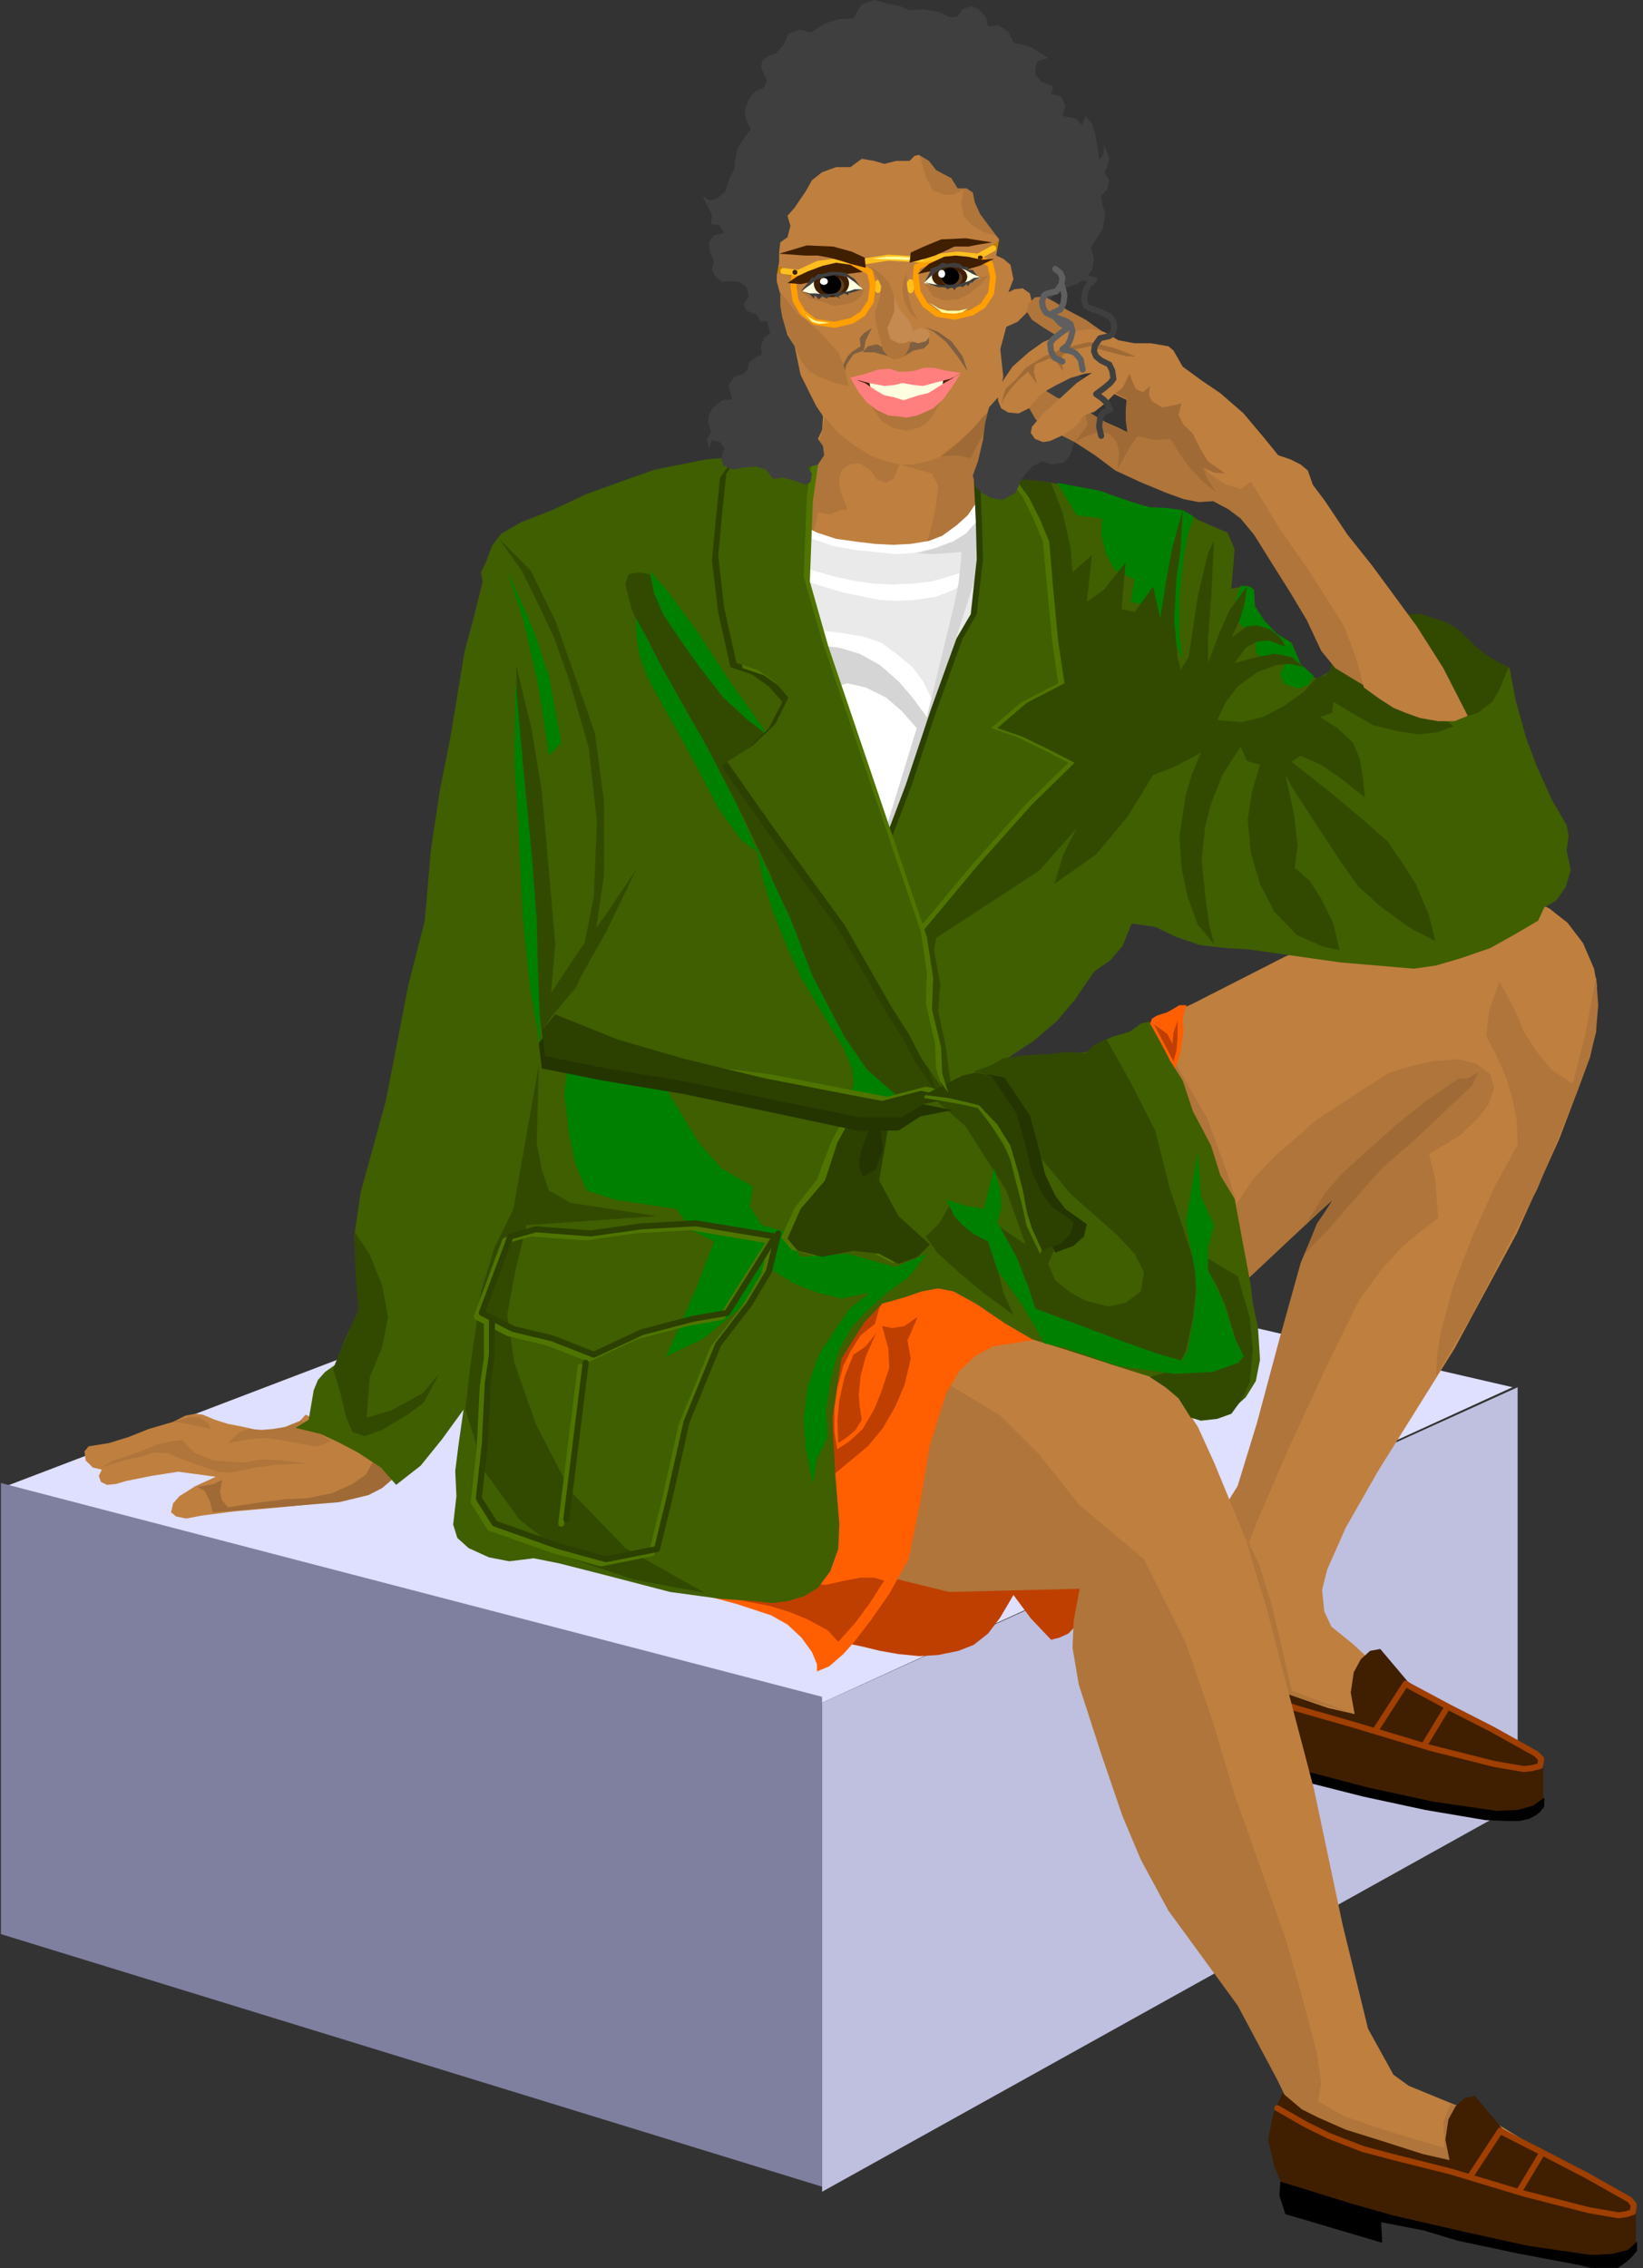 <?xml version="1.0" encoding="UTF-8" standalone="no"?>
<svg
   xmlns:ooo="http://xml.openoffice.org/svg/export"
   xmlns:dc="http://purl.org/dc/elements/1.1/"
   xmlns:cc="http://creativecommons.org/ns#"
   xmlns:rdf="http://www.w3.org/1999/02/22-rdf-syntax-ns#"
   xmlns:svg="http://www.w3.org/2000/svg"
   xmlns="http://www.w3.org/2000/svg"
   xmlns:sodipodi="http://sodipodi.sourceforge.net/DTD/sodipodi-0.dtd"
   xmlns:inkscape="http://www.inkscape.org/namespaces/inkscape"
   version="1.2"
   width="71.17mm"
   height="98.25mm"
   viewBox="0 0 7117 9825"
   preserveAspectRatio="xMidYMid"
   xml:space="preserve"
   id="svg351"
   sodipodi:docname="lady1.svg"
   style="fill-rule:evenodd;stroke-width:28.222;stroke-linejoin:round"
   inkscape:version="0.92.5 (2060ec1f9f, 2020-04-08)"><rect x="0" y="0" width="7117" height="9825" fill="#333333" stroke="none"/><sodipodi:namedview
   pagecolor="#ffffff"
   bordercolor="#666666"
   borderopacity="1"
   objecttolerance="10"
   gridtolerance="10"
   guidetolerance="10"
   inkscape:pageopacity="0"
   inkscape:pageshadow="2"
   inkscape:window-width="664"
   inkscape:window-height="487"
   id="namedview353"
   showgrid="false"
   inkscape:zoom="0.2102413"
   inkscape:cx="134.51339"
   inkscape:cy="185.65039"
   inkscape:window-x="0"
   inkscape:window-y="0"
   inkscape:window-maximized="0"
   inkscape:current-layer="svg351" />
 <defs
   class="ClipPathGroup"
   id="defs8">
  <clipPath
   id="presentation_clip_path"
   clipPathUnits="userSpaceOnUse">
   <rect
   x="0"
   y="0"
   width="21000"
   height="29700"
   id="rect2" />
  </clipPath>
  <clipPath
   id="presentation_clip_path_shrink"
   clipPathUnits="userSpaceOnUse">
   <rect
   x="21"
   y="29"
   width="20958"
   height="29641"
   id="rect5" />
  </clipPath>
 </defs>
 <defs
   class="TextShapeIndex"
   id="defs12">
  <g
   ooo:slide="id1"
   ooo:id-list="id3"
   id="g10" />
 </defs>
 <defs
   class="EmbeddedBulletChars"
   id="defs44">
  <g
   id="bullet-char-template-57356"
   transform="matrix(4.8828125e-4,0,0,-4.8828125e-4,0,0)">
   <path
   d="M 580,1141 1163,571 580,0 -4,571 Z"
   id="path14"
   inkscape:connector-curvature="0" />
  </g>
  <g
   id="bullet-char-template-57354"
   transform="matrix(4.8828125e-4,0,0,-4.8828125e-4,0,0)">
   <path
   d="M 8,1128 H 1137 V 0 H 8 Z"
   id="path17"
   inkscape:connector-curvature="0" />
  </g>
  <g
   id="bullet-char-template-10146"
   transform="matrix(4.8828125e-4,0,0,-4.8828125e-4,0,0)">
   <path
   d="M 174,0 602,739 174,1481 1456,739 Z M 1358,739 309,1346 659,739 Z"
   id="path20"
   inkscape:connector-curvature="0" />
  </g>
  <g
   id="bullet-char-template-10132"
   transform="matrix(4.8828125e-4,0,0,-4.8828125e-4,0,0)">
   <path
   d="M 2015,739 1276,0 H 717 l 543,543 H 174 v 393 h 1086 l -543,545 h 557 z"
   id="path23"
   inkscape:connector-curvature="0" />
  </g>
  <g
   id="bullet-char-template-10007"
   transform="matrix(4.8828125e-4,0,0,-4.8828125e-4,0,0)">
   <path
   d="m 0,-2 c -7,16 -16,29 -25,39 l 381,530 c -94,256 -141,385 -141,387 0,25 13,38 40,38 9,0 21,-2 34,-5 21,4 42,12 65,25 l 27,-13 111,-251 280,301 64,-25 24,25 c 21,-10 41,-24 62,-43 C 886,937 835,863 770,784 769,783 710,716 594,584 L 774,223 c 0,-27 -21,-55 -63,-84 l 16,-20 C 717,90 699,76 672,76 641,76 570,178 457,381 L 164,-76 c -22,-34 -53,-51 -92,-51 -42,0 -63,17 -64,51 -7,9 -10,24 -10,44 0,9 1,19 2,30 z"
   id="path26"
   inkscape:connector-curvature="0" />
  </g>
  <g
   id="bullet-char-template-10004"
   transform="matrix(4.8828125e-4,0,0,-4.8828125e-4,0,0)">
   <path
   d="M 285,-33 C 182,-33 111,30 74,156 52,228 41,333 41,471 c 0,78 14,145 41,201 34,71 87,106 158,106 53,0 88,-31 106,-94 l 23,-176 c 8,-64 28,-97 59,-98 l 735,706 c 11,11 33,17 66,17 42,0 63,-15 63,-46 V 965 c 0,-36 -10,-64 -30,-84 L 442,47 C 390,-6 338,-33 285,-33 Z"
   id="path29"
   inkscape:connector-curvature="0" />
  </g>
  <g
   id="bullet-char-template-9679"
   transform="matrix(4.8828125e-4,0,0,-4.8828125e-4,0,0)">
   <path
   d="M 813,0 C 632,0 489,54 383,161 276,268 223,411 223,592 c 0,181 53,324 160,431 106,107 249,161 430,161 179,0 323,-54 432,-161 108,-107 162,-251 162,-431 0,-180 -54,-324 -162,-431 C 1136,54 992,0 813,0 Z"
   id="path32"
   inkscape:connector-curvature="0" />
  </g>
  <g
   id="bullet-char-template-8226"
   transform="matrix(4.8828125e-4,0,0,-4.8828125e-4,0,0)">
   <path
   d="m 346,457 c -73,0 -137,26 -191,78 -54,51 -81,114 -81,188 0,73 27,136 81,188 54,52 118,78 191,78 73,0 134,-26 185,-79 51,-51 77,-114 77,-187 0,-75 -25,-137 -76,-188 -50,-52 -112,-78 -186,-78 z"
   id="path35"
   inkscape:connector-curvature="0" />
  </g>
  <g
   id="bullet-char-template-8211"
   transform="matrix(4.8828125e-4,0,0,-4.8828125e-4,0,0)">
   <path
   d="M -4,459 H 1135 V 606 H -4 Z"
   id="path38"
   inkscape:connector-curvature="0" />
  </g>
  <g
   id="bullet-char-template-61548"
   transform="matrix(4.8828125e-4,0,0,-4.8828125e-4,0,0)">
   <path
   d="m 173,740 c 0,163 58,303 173,419 116,115 255,173 419,173 163,0 302,-58 418,-173 116,-116 174,-256 174,-419 0,-163 -58,-303 -174,-418 C 1067,206 928,148 765,148 601,148 462,206 346,322 231,437 173,577 173,740 Z"
   id="path41"
   inkscape:connector-curvature="0" />
  </g>
 </defs>
 <g
   id="g49"
   transform="translate(-6941,-9937)">
  <g
   id="id2"
   class="Master_Slide">
   <g
   id="bg-id2"
   class="Background" />
   <g
   id="bo-id2"
   class="BackgroundObjects" />
  </g>
 </g>
 <g
   class="SlideGroup"
   id="g349"
   transform="translate(-6941,-9937)">
  <g
   id="g347">
   <g
   id="container-id1">
    <g
   id="id1"
   class="Slide"
   clip-path="url(#presentation_clip_path)">
     <g
   class="Page"
   id="g343">
      <g
   class="Graphic"
   id="g341">
       <g
   id="id3">
        <rect
   class="BoundingBox"
   x="6941"
   y="9937"
   width="7117"
   height="9825"
   id="rect51"
   style="fill:none;stroke:none" />
        <defs
   id="defs56">
         <clipPath
   id="clip_path_1"
   clipPathUnits="userSpaceOnUse">
          <path
   d="m 6945,9937 h 7103 v 9824 H 6945 Z"
   id="path53"
   inkscape:connector-curvature="0" />
         </clipPath>
        </defs>
        <g
   clip-path="url(#clip_path_1)"
   id="g338">
         <path
   d="m 6945,16383 3557,930 2991,-1367 -3366,-777 z"
   id="path58"
   inkscape:connector-curvature="0"
   style="fill:#dfdfff;stroke:none" />
         <path
   d="m 10502,17313 v 2118 l 3013,-1676 v -1809 z"
   id="path60"
   inkscape:connector-curvature="0"
   style="fill:#bfbfdf;stroke:none" />
         <path
   d="m 6945,16361 v 1954 l 3557,1094 v -2122 z"
   id="path62"
   inkscape:connector-curvature="0"
   style="fill:#7f7f9f;stroke:none" />
         <path
   d="m 11799,14424 304,-137 406,-207 552,-225 304,-67 168,27 119,57 79,62 67,88 48,111 13,75 -4,83 v 115 l -26,102 -53,150 -80,211 -185,411 -269,498 -331,530 -141,247 -80,181 -22,88 9,92 31,67 93,75 220,203 -84,308 -776,-181 79,-860 243,-234 207,-750 221,-719 -781,525 z"
   id="path64"
   inkscape:connector-curvature="0"
   style="fill:#bf7f3f;stroke:none" />
         <path
   d="m 12117,15240 -217,-869 h 36 l 119,212 115,198 92,252 36,119 70,-106 97,-102 181,-158 150,-98 163,-105 106,-31 80,-18 114,-9 80,22 57,44 18,58 -27,75 -44,57 -79,75 -133,80 27,110 13,167 -88,67 -80,70 -79,88 -97,133 -124,251 -180,389 -137,317 -146,375 -26,-388 88,-141 84,-274 97,-362 92,-330 71,-168 71,-110 -194,181 -234,220 z"
   id="path66"
   inkscape:connector-curvature="0"
   style="fill:#af753a;stroke:none" />
         <path
   d="m 13436,14190 40,71 39,79 27,66 53,84 70,84 89,57 53,-207 48,-256 9,123 -9,106 -26,119 -53,142 -177,432 -282,543 -155,264 5,-97 17,-101 49,-181 88,-230 97,-216 97,-176 -4,-110 -18,-89 -26,-88 -44,-101 -44,-84 13,-111 z"
   id="path68"
   inkscape:connector-curvature="0"
   style="fill:#af753a;stroke:none" />
         <path
   d="m 12523,17278 -89,-353 -106,-348 67,136 57,186 48,203 36,159 273,101 z"
   id="path70"
   inkscape:connector-curvature="0"
   style="fill:#af753a;stroke:none" />
         <path
   d="m 12721,15130 -119,101 84,-132 70,-80 97,-88 133,-119 132,-106 141,-97 h 40 l 44,-26 -26,57 -66,62 -168,159 -155,136 -114,128 -119,137 -102,106 53,-132 z"
   id="path72"
   inkscape:connector-curvature="0"
   style="fill:#9f6a35;stroke:none" />
         <path
   d="m 11931,16969 194,142 80,48 101,49 194,61 195,67 114,26 -17,-93 13,-88 31,-57 40,-36 44,-8 119,141 132,88 159,79 128,71 150,84 13,22 5,35 v 150 l -22,22 -23,18 -48,22 -79,4 -349,-48 -238,-57 -327,-80 -344,-106 -349,-97 -17,-75 9,-128 39,-128 z"
   id="path74"
   inkscape:connector-curvature="0"
   style="fill:#3f1f00;stroke:none" />
         <path
   d="m 12231,17499 -397,-133 9,58 40,114 313,106 22,-97 331,97 296,75 269,58 260,44 88,4 h 62 l 40,-9 26,-13 22,-17 18,-23 v -39 l -49,35 -66,18 -92,4 -274,-40 -282,-61 -305,-80 z"
   id="path76"
   inkscape:connector-curvature="0"
   style="fill:#000000;stroke:none" />
         <path
   d="m 11927,17022 168,119 185,97 273,98 261,75 322,97 278,70 128,22 35,-4 35,-9 5,-31 -22,-22 -190,-106 -190,-97 -181,-97"
   id="path78"
   inkscape:connector-curvature="0"
   style="fill:none;stroke:#9f3f00;stroke-width:26;stroke-linecap:round;stroke-linejoin:round" />
         <path
   d="m 13030,17230 -128,198"
   id="path80"
   inkscape:connector-curvature="0"
   style="fill:none;stroke:#9f3f00;stroke-width:26;stroke-linecap:round;stroke-linejoin:round" />
         <path
   d="m 13211,17331 -102,168"
   id="path82"
   inkscape:connector-curvature="0"
   style="fill:none;stroke:#9f3f00;stroke-width:26;stroke-linecap:round;stroke-linejoin:round" />
         <path
   d="m 11918,14384 13,-35 22,-13 44,-14 23,-13 30,-18 h 31 l -9,27 -8,40 4,44 -13,92 -27,84 z"
   id="path84"
   inkscape:connector-curvature="0"
   style="fill:#ff5f00;stroke:none" />
         <path
   d="m 11940,14375 35,66 49,93 13,-44 5,-62 v -70 l -18,53 -4,48 -23,-44 z"
   id="path86"
   inkscape:connector-curvature="0"
   style="fill:#bf3f00;stroke:none" />
         <path
   d="m 10308,11221 -5,-141 13,-75 36,-159 88,-137 115,-106 97,-40 137,-22 145,22 115,67 132,106 111,180 57,124 40,-13 35,13 26,40 14,83 -18,84 -35,58 -31,26 -36,22 h -26 l -9,88 -13,93 -13,97 -22,49 -31,31 -36,180 -13,111 35,172 -13,172 -278,35 -538,-97 84,-397 31,-154 -36,-45 -53,-114 -48,-133 -44,-128 z"
   id="path88"
   inkscape:connector-curvature="0"
   style="fill:#bf7f3f;stroke:none" />
         <path
   d="m 11194,11746 -39,48 -53,49 -44,35 -49,40 -53,18 -57,13 h -58 l 75,22 62,17 27,53 -9,84 -18,88 -35,115 212,-159 17,-119 22,-167 27,-159 z"
   id="path90"
   inkscape:connector-curvature="0"
   style="fill:#af753a;stroke:none" />
         <path
   d="m 10837,11949 -71,-18 -57,-22 -75,-48 -66,-53 -53,-62 -49,203 -44,128 14,159 30,8 18,-88 53,9 44,-18 31,-4 -22,-57 -13,-40 v -44 l 13,-31 31,-22 44,-5 48,31 27,40 40,13 31,-17 z"
   id="path92"
   inkscape:connector-curvature="0"
   style="fill:#af753a;stroke:none" />
         <path
   d="m 11018,11913 53,-39 48,-44 49,-49 53,-62 -18,93 -31,57 -26,53 -53,-13 z"
   id="path94"
   inkscape:connector-curvature="0"
   style="fill:#9f6a35;stroke:none" />
         <path
   d="m 10947,11353 58,22 57,40 49,66 22,66 -44,-66 -49,-62 -53,-44 z"
   id="path96"
   inkscape:connector-curvature="0"
   style="fill:#7f5f3f;stroke:none" />
         <path
   d="m 10718,11358 -35,22 -18,22 4,35 -35,22 -22,22 -22,44 -4,75 22,-84 30,-44 45,-17 8,-44 z"
   id="path98"
   inkscape:connector-curvature="0"
   style="fill:#7f5f3f;stroke:none" />
         <path
   d="m 10343,11230 53,66 92,75 84,92 27,67 17,79 -57,-13 -71,-27 -44,-26 -31,-40 -35,-75 -40,-79 -22,-71 -8,-92 z"
   id="path100"
   inkscape:connector-curvature="0"
   style="fill:#af753a;stroke:none" />
         <path
   d="m 10700,11671 53,44 58,18 61,-9 53,4 53,-26 44,-40 -35,66 -35,44 -31,18 -57,13 -53,-13 -49,-27 -31,-44 z"
   id="path102"
   inkscape:connector-curvature="0"
   style="fill:#af753a;stroke:none" />
         <path
   d="m 10921,10590 115,62 97,84 106,110 53,123 -89,-26 -53,-31 -35,-40 -9,-53 9,-61 -44,22 h -40 l -48,-18 -27,-49 -17,-52 z"
   id="path104"
   inkscape:connector-curvature="0"
   style="fill:#af753a;stroke:none" />
         <path
   d="m 11331,10956 -70,44 -71,44"
   id="path106"
   inkscape:connector-curvature="0"
   style="fill:none;stroke:#bf7f00;stroke-width:26;stroke-linecap:round;stroke-linejoin:round" />
         <path
   d="m 10303,11102 88,26"
   id="path108"
   inkscape:connector-curvature="0"
   style="fill:none;stroke:#bf7f00;stroke-width:26;stroke-linecap:round;stroke-linejoin:round" />
         <path
   d="m 10902,11177 c 0,5 -1,10 -2,15 -2,4 -4,8 -6,11 -3,3 -6,4 -9,4 -3,0 -6,-1 -8,-4 -3,-3 -5,-7 -7,-11 -1,-5 -2,-10 -2,-15 0,-6 1,-11 2,-16 2,-4 4,-8 7,-11 2,-3 5,-4 8,-4 3,0 6,1 9,4 2,3 4,7 6,11 1,5 2,10 2,16 z"
   id="path110"
   inkscape:connector-curvature="0"
   style="fill:#ffbf1f;stroke:none" />
         <path
   d="m 10761,11178 c 0,5 -1,10 -2,14 -2,4 -4,8 -6,10 -3,3 -6,4 -9,4 -3,0 -6,-1 -8,-4 -3,-2 -5,-6 -7,-10 -1,-4 -2,-9 -2,-14 0,-5 1,-10 2,-14 2,-4 4,-8 7,-10 2,-3 5,-4 8,-4 3,0 6,1 9,4 2,2 4,6 6,10 1,4 2,9 2,14 z"
   id="path112"
   inkscape:connector-curvature="0"
   style="fill:#ffbf1f;stroke:none" />
         <path
   d="m 11093,11040 -71,9 -61,22 -49,22 -4,48 8,62 31,53 53,40 75,13 75,-18 49,-30 35,-53 9,-71 -13,-57 -58,-31 z"
   id="path114"
   inkscape:connector-curvature="0"
   style="fill:none;stroke:#ff9f00;stroke-width:26;stroke-linecap:round;stroke-linejoin:round" />
         <path
   d="m 10572,11075 -70,9 -71,22 -48,22 -5,49 9,61 31,53 53,40 84,13 75,-17 48,-31 35,-53 9,-71 -13,-57 -57,-31 z"
   id="path116"
   inkscape:connector-curvature="0"
   style="fill:none;stroke:#ff9f00;stroke-width:26;stroke-linecap:round;stroke-linejoin:round" />
         <path
   d="m 10334,11111 66,8 84,-39 106,-14 84,5 115,-18 154,9 66,-13 80,-9 88,9 66,-36"
   id="path118"
   inkscape:connector-curvature="0"
   style="fill:none;stroke:#ffbf1f;stroke-width:26;stroke-linecap:round;stroke-linejoin:round" />
         <path
   d="m 10409,11274 13,17 27,22 26,14 62,9 -49,4 -30,-9 z"
   id="path120"
   inkscape:connector-curvature="0"
   style="fill:#ffff9f;stroke:none" />
         <path
   d="m 10722,11058 58,-9 h 61 l 106,9 -13,8 -84,-4 z"
   id="path122"
   inkscape:connector-curvature="0"
   style="fill:#ffff9f;stroke:none" />
         <path
   d="m 10965,11247 44,27 35,9 h 49 l 40,-9 -27,17 -35,5 -49,-5 z"
   id="path124"
   inkscape:connector-curvature="0"
   style="fill:#ffff9f;stroke:none" />
         <path
   d="m 10395,11117 c 0,1 0,3 -1,5 -1,1 -3,3 -4,4 -2,1 -4,1 -5,1 -2,0 -4,0 -6,-1 -1,-1 -3,-3 -4,-4 -1,-2 -1,-4 -1,-5 0,-2 0,-4 1,-6 1,-1 3,-3 4,-4 2,-1 4,-1 6,-1 1,0 3,0 5,1 1,1 3,3 4,4 1,2 1,4 1,6 z"
   id="path126"
   inkscape:connector-curvature="0"
   style="fill:#3f1f00;stroke:none" />
         <path
   d="m 11198,11053 c 0,1 0,2 -1,4 -1,1 -3,2 -4,3 -2,1 -4,1 -5,1 -2,0 -4,0 -6,-1 -1,-1 -3,-2 -4,-3 -1,-2 -1,-3 -1,-4 0,-2 0,-3 1,-5 1,-1 3,-2 4,-3 2,-1 4,-1 6,-1 1,0 3,0 5,1 1,1 3,2 4,3 1,2 1,3 1,5 z"
   id="path128"
   inkscape:connector-curvature="0"
   style="fill:#3f1f00;stroke:none" />
         <path
   d="m 8265,16065 -49,53 -141,18 -79,-18 -67,-13 -57,-18 -53,-22 -31,-4 -44,8 -53,27 -106,31 -88,35 -84,26 -88,14 -18,22 5,39 31,31 39,9 -13,27 9,26 26,13 40,-4 44,-13 110,-22 115,-18 163,22 -88,40 -70,44 -27,31 -9,39 22,18 44,9 67,-13 141,-18 203,-18 132,-13 110,-13 115,-49 80,-30 66,-102 z"
   id="path130"
   inkscape:connector-curvature="0"
   style="fill:#bf7f3f;stroke:none" />
         <path
   d="m 7435,16263 115,-39 75,-31 62,-13 44,-5 48,53 84,35 62,5 66,4 84,-13 93,4 101,14 -123,4 -98,13 -110,22 -53,-4 -92,-31 -71,-26 -49,-22 -61,-5 -58,18 -61,13 -45,13 -70,22 z"
   id="path132"
   inkscape:connector-curvature="0"
   style="fill:#af753a;stroke:none" />
         <path
   d="m 7691,16096 66,9 97,22 -13,-27 -35,-22 -40,-4 z"
   id="path134"
   inkscape:connector-curvature="0"
   style="fill:#af753a;stroke:none" />
         <path
   d="m 8243,16091 132,89 -57,22 -67,-9 -92,-18 -71,-9 -66,5 -93,17 49,-48 44,-13 53,4 48,-4 53,-9 z"
   id="path136"
   inkscape:connector-curvature="0"
   style="fill:#af753a;stroke:none" />
         <path
   d="m 7797,16378 71,-13 35,-18 -9,53 9,36 26,30 146,-22 106,-13 93,-4 105,-22 89,-40 57,-40 40,-70 84,83 -53,45 -58,30 -57,14 -71,17 -110,9 -163,13 -274,22 -13,-48 -22,-44 z"
   id="path138"
   inkscape:connector-curvature="0"
   style="fill:#9f6a35;stroke:none" />
         <path
   d="m 10625,16722 -26,331 84,18 70,17 80,14 92,9 80,-5 88,-18 66,-26 62,-49 53,-70 57,-97 75,101 88,93 36,-9 39,-18 146,-154 -273,-388 z"
   id="path140"
   inkscape:connector-curvature="0"
   style="fill:#bf3f00;stroke:none" />
         <path
   d="m 11649,15986 66,-18 71,26 26,49 v 62 l -26,97 88,48 75,18 75,-18 62,-39 -31,88 -31,66 -57,84 79,114 44,93 84,155 -137,-102 -101,-93 -80,-110 -132,-101 -88,-80 -31,-123 9,-128 z"
   id="path142"
   inkscape:connector-curvature="0"
   style="fill:#af753a;stroke:none" />
         <path
   d="m 11367,15730 h -177 l -243,304 -70,419 -53,327 53,-36 35,-44 40,-70 35,-115 v -97 l -9,-106 18,-119 35,-119 44,-106 62,-93 57,-53 89,-31 101,-22 75,-8 z"
   id="path144"
   inkscape:connector-curvature="0"
   style="fill:#9f6a35;stroke:none" />
         <path
   d="m 11221,15677 273,79 208,57 141,45 137,70 66,62 84,128 70,154 142,344 123,433 168,639 123,583 111,454 110,199 66,48 141,58 203,83 239,146 30,296 -966,-331 -154,-150 -181,-375 -137,-208 -225,-344 -159,-309 -92,-317 -111,-287 -22,-291 58,-163 -349,31 -309,-5 -366,-141 163,-671 z"
   id="path146"
   inkscape:connector-curvature="0"
   style="fill:#bf7f3f;stroke:none" />
         <path
   d="m 10983,15893 291,176 168,168 176,221 278,233 181,362 115,335 97,323 220,622 62,216 75,282 18,132 -14,75 115,67 168,57 145,44 120,35 v -35 l -5,-75 31,-79 159,61 -13,212 v 97 l -724,-234 -123,-150 -221,-414 -300,-411 -119,-220 -80,-190 -92,-269 -97,-300 -27,-159 5,-119 26,-137 -565,14 -454,-111 z"
   id="path148"
   inkscape:connector-curvature="0"
   style="fill:#af753a;stroke:none" />
         <path
   d="m 12496,19003 84,71 70,35 120,53 141,44 194,62 115,26 -18,-88 13,-88 31,-57 40,-36 44,-9 119,142 132,83 159,80 128,70 141,84 14,22 4,36 v 141 l -22,22 -13,17 -49,27 -79,4 -349,-53 -238,-57 -326,-71 -287,-92 -168,-66 -35,-84 -27,-115 22,-110 z"
   id="path150"
   inkscape:connector-curvature="0"
   style="fill:#3f1f00;stroke:none" />
         <path
   d="m 12801,19484 -314,-97 -4,62 26,79 419,124 -4,-89 185,36 146,44 269,57 260,49 89,22 h 61 l 40,-27 22,-17 18,-18 18,-22 v -40 l -40,36 -66,17 -93,5 -274,-40 -282,-62 -304,-70 z"
   id="path152"
   inkscape:connector-curvature="0"
   style="fill:#000000;stroke:none" />
         <path
   d="m 12474,19069 124,71 97,48 150,58 132,35 247,62 322,97 278,71 128,22 35,-5 27,-9 4,-31 -17,-22 -186,-105 -189,-98 -181,-92"
   id="path154"
   inkscape:connector-curvature="0"
   style="fill:none;stroke:#9f3f00;stroke-width:26;stroke-linecap:round;stroke-linejoin:round" />
         <path
   d="m 13440,19166 -128,195"
   id="path156"
   inkscape:connector-curvature="0"
   style="fill:none;stroke:#9f3f00;stroke-width:26;stroke-linecap:round;stroke-linejoin:round" />
         <path
   d="m 13621,19263 -101,168"
   id="path158"
   inkscape:connector-curvature="0"
   style="fill:none;stroke:#9f3f00;stroke-width:26;stroke-linecap:round;stroke-linejoin:round" />
         <path
   d="m 10705,15478 123,-13 124,18 141,8 110,84 71,66 168,97 -199,31 -75,40 -71,66 -57,97 -71,225 -39,234 -53,260 -84,150 -80,115 -75,97 -44,49 -61,53 -53,22 v -31 l -22,-53 -45,-62 -61,-57 -71,-40 -146,-48 -180,-49 132,13 168,-22 185,-295 -110,-720 z"
   id="path160"
   inkscape:connector-curvature="0"
   style="fill:#ff5f00;stroke:none" />
         <path
   d="m 10736,15712 -45,101 -22,84 -8,80 4,53 9,57 -27,44 -31,27 -44,30 -4,-97 9,-88 22,-101 39,-97 53,-36 z"
   id="path162"
   inkscape:connector-curvature="0"
   style="fill:#bf3f00;stroke:none" />
         <path
   d="m 10762,15681 27,97 4,84 -35,106 -31,75 -49,84 -57,53 -53,35 -13,-75 v -97 l 13,-93 26,-97 31,-62 44,-70 62,-49 18,-66 57,-106 -185,159 -172,137 -40,273 40,168 92,97 159,-132 66,-80 53,-92 40,-93 27,-115 -14,-79 44,-102 -57,40 -53,9 z"
   id="path164"
   inkscape:connector-curvature="0"
   style="fill:#bf3f00;stroke:none" />
         <path
   d="m 10528,17000 -88,-48 -75,-31 -88,-27 -203,-39 264,-67 181,14 80,-18 70,-13 h 58 l 44,13 -62,97 -62,84 -75,84 z"
   id="path166"
   inkscape:connector-curvature="0"
   style="fill:#bf3f00;stroke:none" />
         <path
   d="m 10356,12165 62,48 62,31 83,27 93,13 75,9 80,4 75,-4 79,-13 57,-22 62,-45 49,-44 66,-97 57,375 -75,331 -401,922 -389,-1019 z"
   id="path168"
   inkscape:connector-curvature="0"
   style="fill:#ffffff;stroke:none" />
         <path
   d="m 10436,12456 88,27 75,22 84,17 70,14 75,4 71,-4 97,-14 66,-26 66,-35 80,-62 -203,622 -66,-133 -45,-61 -70,-58 -66,-48 -80,-27 -106,-17 -123,-14 z"
   id="path170"
   inkscape:connector-curvature="0"
   style="fill:#eaeaea;stroke:none" />
         <path
   d="m 10413,12249 58,26 79,27 93,17 88,9 88,9 75,-4 84,-18 84,-31 57,40 v 88 l -79,26 -66,18 -80,9 -88,4 -84,-4 -88,-13 -79,-18 -93,-26 -57,-22 z"
   id="path172"
   inkscape:connector-curvature="0"
   style="fill:#eaeaea;stroke:none" />
         <path
   d="m 10475,12730 58,119 13,66 66,-18 79,18 89,44 66,57 66,75 -150,490 35,13 406,-1270 v -186 l -35,62 -44,49 -58,35 -70,27 -84,22 62,4 75,-4 57,-5 -4,53 -9,84 -18,88 -119,490 -62,-84 -61,-71 -80,-70 -88,-49 -88,-26 z"
   id="path174"
   inkscape:connector-curvature="0"
   style="fill:#d5d5d5;stroke:none" />
         <path
   d="m 11252,12011 220,13 234,44 208,66 150,13 70,44 124,53 31,71 -14,172 71,-13 13,17 v 93 l 71,93 79,57 58,102 31,30 52,9 53,-31 9,-35 53,53 93,62 88,66 93,44 92,18 111,9 57,-23 -71,-123 159,-119 93,35 26,137 45,163 48,128 66,146 62,106 9,48 -9,62 18,84 -22,75 -40,57 -53,31 -26,57 -106,62 -102,57 -128,44 -106,31 -97,14 -317,-27 -402,-57 -93,-5 -114,-13 -102,-35 -92,-44 -102,-14 -40,98 -53,61 -70,49 -84,123 -75,89 -102,88 -114,75 194,-13 150,-14 53,-39 57,-27 75,-22 49,-35 35,-9 49,88 44,84 53,84 44,132 79,150 40,128 62,102 70,375 9,79 22,102 9,141 -18,92 -44,71 -70,62 -53,26 -115,-26 -35,-66 -124,-80 -181,-57 -203,-66 -145,-45 -119,-70 -124,-84 -97,-53 -66,-13 -71,13 -79,27 -93,26 -79,84 -97,154 -40,261 13,238 18,220 -5,106 -35,97 -53,71 -57,35 -71,22 -70,9 -80,-9 -141,-9 -221,-30 -273,-71 -208,-53 -110,-22 -106,13 -88,-17 -88,-40 -49,-44 -18,-58 14,-123 -5,-110 14,-111 22,-154 -93,128 -93,115 -106,83 -66,-75 -101,-66 -84,-44 -75,-35 -110,-27 57,-35 22,-128 18,-44 31,-35 44,-31 44,-115 66,-132 -18,-168 -9,-146 27,-185 110,-401 97,-499 71,-278 26,-304 40,-265 44,-220 62,-375 40,-150 39,-155 -4,-18 -4,-22 22,-44 26,-70 40,-53 84,-49 136,-53 150,-70 146,-53 150,-53 221,-44 163,-14 141,768 561,1355 247,-583 44,-538 150,-247 z"
   id="path176"
   inkscape:connector-curvature="0"
   style="fill:#3f5f00;stroke:none" />
         <path
   d="m 10277,13153 -278,-388 -164,-221 -79,-119 -49,-9 -44,9 -13,44 27,106 44,106 84,155 225,388 136,264 111,234 97,247 110,322 190,261 190,167 167,-83 -485,-940 z"
   id="path178"
   inkscape:connector-curvature="0"
   style="fill:#324a00;stroke:none" />
         <path
   d="m 9178,12822 v 291 l 13,345 31,458 66,490 40,-62 119,-158 119,-212 133,-274 -133,199 -106,141 -132,198 18,-211 -27,-314 -31,-348 -44,-269 z"
   id="path180"
   inkscape:connector-curvature="0"
   style="fill:#324a00;stroke:none" />
         <path
   d="m 9275,14552 -40,225 -70,397 -84,172 -57,190 -49,344 -18,163 84,269 150,207 208,164 291,97 304,57 -344,-194 -238,-247 -150,-291 -93,-265 -31,-207 36,-195 48,-194 565,-39 -375,-58 -93,-53 -31,-88 -22,-119 z"
   id="path182"
   inkscape:connector-curvature="0"
   style="fill:#324a00;stroke:none" />
         <path
   d="m 11733,14437 106,190 106,207 61,243 111,335 4,119 -13,119 -31,141 -22,40 -190,-53 -243,-88 -216,-79 -88,-256 -115,-150 181,123 -84,-234 -176,-278 -155,-136 84,-58 137,111 154,264 67,261 31,97 110,-111 -71,168 31,71 66,53 66,35 98,26 75,-17 66,-49 13,-84 -40,-79 -75,-80 -203,-180 -150,-181 -35,-124 -35,-70 -58,-84 -66,-53 -75,-18 75,-26 53,-31 93,-13 106,-5 79,-9 79,5 31,-31 z"
   id="path184"
   inkscape:connector-curvature="0"
   style="fill:#324a00;stroke:none" />
         <path
   d="m 11053,15161 49,70 53,40 70,44 36,110 26,111 44,97 -132,-97 -106,-89 -93,-84 -48,-70 57,-57 z"
   id="path186"
   inkscape:connector-curvature="0"
   style="fill:#324a00;stroke:none" />
         <path
   d="m 11922,15902 62,-18 106,-31 110,-26 115,-14 -62,-207 -39,-97 -97,-154 185,110 53,181 13,137 -13,141 -31,70 -49,67 -61,22 -71,8 -44,-13 -53,-84 -57,-48 z"
   id="path188"
   inkscape:connector-curvature="0"
   style="fill:#324a00;stroke:none" />
         <path
   d="m 9174,12888 35,389 35,361 22,283 5,212 13,353 -49,-283 -31,-309 -17,-375 -18,-269 z"
   id="path190"
   inkscape:connector-curvature="0"
   style="fill:#008000;stroke:none" />
         <path
   d="m 9138,12408 111,251 70,207 53,287 -53,58 -44,-292 -66,-291 z"
   id="path192"
   inkscape:connector-curvature="0"
   style="fill:#008000;stroke:none" />
         <path
   d="m 10056,13444 97,133 71,53 -89,-203 -132,-256 -119,-208 -88,-158 -49,-97 -53,-97 5,88 13,84 35,92 93,168 84,150 z"
   id="path194"
   inkscape:connector-curvature="0"
   style="fill:#008000;stroke:none" />
         <path
   d="m 9756,12412 66,71 71,97 66,88 79,123 80,120 79,110 71,101 -88,-66 -106,-97 -106,-137 -84,-119 -71,-106 -39,-92 z"
   id="path196"
   inkscape:connector-curvature="0"
   style="fill:#008000;stroke:none" />
         <path
   d="m 10215,13599 150,317 97,252 137,260 97,141 75,67 66,57 -62,9 -79,-9 -71,-18 13,-48 -8,-66 -31,-75 -190,-318 -62,-137 -61,-154 -40,-128 z"
   id="path198"
   inkscape:connector-curvature="0"
   style="fill:#008000;stroke:none" />
         <path
   d="m 11521,12028 57,97 27,44 110,14 -4,66 22,92 39,67 84,39 -17,97 83,18 5,53 35,44 58,27 44,110 -14,-110 v -155 l 14,-150 22,-128 26,-79 -48,-27 -62,-9 -80,-4 -79,-22 -137,-49 z"
   id="path200"
   inkscape:connector-curvature="0"
   style="fill:#008000;stroke:none" />
         <path
   d="m 12315,12474 -22,66 -4,75 39,40 71,17 -18,49 v 40 l 31,35 58,13 h 39 l -22,44 13,44 62,22 44,-13 27,-40 -58,-53 -39,-92 -66,-40 -53,-57 -40,-62 -4,-71 -18,-13 z"
   id="path202"
   inkscape:connector-curvature="0"
   style="fill:#008000;stroke:none" />
         <path
   d="m 12130,14927 13,194 57,123 -26,97 v 97 l 66,137 49,155 39,83 -22,27 -114,40 -164,8 -123,-17 -124,-18 -114,-40 -115,-39 -88,-18 -84,-168 154,58 141,53 142,53 136,48 106,31 27,-44 26,-146 13,-110 -8,-93 -40,-207 z"
   id="path204"
   inkscape:connector-curvature="0"
   style="fill:#008000;stroke:none" />
         <path
   d="m 9800,14609 168,278 97,110 137,80 -14,84 53,83 97,27 71,110 203,-13 207,57 137,-57 -79,101 -93,67 -88,79 -66,71 -58,105 -31,111 -13,79 -9,71 5,114 -44,89 -18,110 -31,-154 -9,-128 18,-142 48,-136 67,-102 66,-97 88,-70 -123,26 -106,-26 -102,-40 -92,-58 -142,168 -154,128 -163,79 128,-291 79,-207 -97,-49 -66,-92 -146,-22 -119,-18 -124,-40 -48,-114 -27,-124 -22,-181 18,-145 97,22 146,17 z"
   id="path206"
   inkscape:connector-curvature="0"
   style="fill:#008000;stroke:none" />
         <path
   d="m 11040,15134 35,71 36,39 44,36 66,35 40,123 110,155 75,128 -13,-93 -40,-123 -49,-124 -44,-79 -39,-71 17,-66 -4,-75 -27,-93 -44,177 -75,-13 z"
   id="path208"
   inkscape:connector-curvature="0"
   style="fill:#008000;stroke:none" />
         <path
   d="m 13034,12597 53,80 66,92 62,115 58,106 26,48 44,-13 62,-48 31,-53 22,-53 18,-44 -45,-22 -52,-31 -49,-40 -40,-40 -39,-35 -45,-26 -53,-18 -57,-18 z"
   id="path210"
   inkscape:connector-curvature="0"
   style="fill:#324a00;stroke:none" />
         <path
   d="m 12342,12478 -9,71 -22,75 -36,75 67,-49 44,-4 57,17 44,36 22,39 -70,-26 -53,4 -49,27 -48,66 97,-26 75,-14 75,14 53,44 -58,-14 -61,5 -84,31 -84,62 -53,70 -35,75 106,9 92,-22 93,-49 84,-61 53,-58 39,-13 22,-22 5,-31 75,49 44,35 93,70 75,49 75,26 61,18 80,5 26,22 -70,26 -80,9 -88,-13 -110,-27 -93,-53 -79,-48 -5,48 -53,18 75,48 67,62 30,71 14,79 8,88 -105,-83 -84,-58 -89,-39 -39,26 167,132 142,119 106,93 70,102 53,83 57,137 27,110 -110,-57 -128,-93 -97,-88 -75,-106 -98,-150 -101,-154 -40,-71 36,164 17,141 -13,97 66,57 53,84 49,101 26,115 -75,-17 -110,-49 -97,-101 -62,-120 -40,-136 -13,-142 18,-119 35,-119 -57,-17 -27,-62 -79,123 -49,124 -26,101 -14,142 14,150 17,127 22,89 -70,-84 -44,-119 -27,-128 -9,-137 27,-176 26,-89 40,-97 -106,58 -101,39 -111,181 -136,163 -181,128 39,-128 58,-114 101,-163 84,-120 137,-158 66,-146 97,-154 40,-265 44,-185 26,-53 -13,251 -13,172 v 106 l 48,-128 45,-101 z"
   id="path212"
   inkscape:connector-curvature="0"
   style="fill:#324a00;stroke:none" />
         <path
   d="m 11494,12028 49,128 35,150 9,110 84,-75 -22,203 75,-53 93,-119 -18,203 57,13 80,-110 31,137 26,-168 27,-141 44,-159 -9,172 -18,124 -9,181 14,163 22,79 -181,345 -441,498 -446,291 -9,53 27,146 -9,119 31,141 22,163 -67,36 -88,-587 v -459 l 358,-913 44,-684 h 92 z"
   id="path214"
   inkscape:connector-curvature="0"
   style="fill:#324a00;stroke:none" />
         <path
   d="m 9103,12271 97,137 53,105 88,186 66,185 84,291 36,322 -14,327 -53,264 -88,186 -57,84 123,-146 75,-185 44,-296 v -326 l -39,-292 -80,-229 -92,-260 -106,-216 z"
   id="path216"
   inkscape:connector-curvature="0"
   style="fill:#324a00;stroke:none" />
         <path
   d="m 8476,15271 67,101 53,133 26,136 -26,133 -53,128 -14,176 106,-31 137,-75 71,-84 -66,124 -71,53 -110,66 -75,27 -53,-18 -27,-62 -26,-110 -31,-102 40,-97 39,-88 31,-70 -13,-155 z"
   id="path218"
   inkscape:connector-curvature="0"
   style="fill:#324a00;stroke:none" />
         <path
   d="m 9006,15641 137,71 167,40 181,70 208,-97 220,-57 150,-27 208,-330 -344,-58 -234,13 -221,31 -238,-17 -111,31 z"
   id="path220"
   inkscape:connector-curvature="0"
   style="fill:none;stroke:#4f7500;stroke-width:26;stroke-linecap:round;stroke-linejoin:round" />
         <path
   d="m 10290,15297 -40,164 -84,141 -136,176 -137,335 -71,318 -57,234 -221,44 -207,-57 -274,-97 -70,-111 26,-233 13,-265 18,-124 v -154"
   id="path222"
   inkscape:connector-curvature="0"
   style="fill:none;stroke:#4f7500;stroke-width:26;stroke-linecap:round;stroke-linejoin:round" />
         <path
   d="m 9456,15858 -84,679"
   id="path224"
   inkscape:connector-curvature="0"
   style="fill:none;stroke:#4f7500;stroke-width:26;stroke-linecap:round;stroke-linejoin:round" />
         <path
   d="m 9028,15624 137,70 167,40 181,71 208,-97 220,-58 150,-26 208,-331 -344,-57 -234,13 -221,31 -238,-18 -110,31 z"
   id="path226"
   inkscape:connector-curvature="0"
   style="fill:none;stroke:#2c4000;stroke-width:26;stroke-linecap:round;stroke-linejoin:round" />
         <path
   d="m 10312,15280 -40,163 -84,141 -136,177 -137,335 -71,317 -57,234 -221,44 -207,-57 -274,-97 -70,-110 26,-234 13,-265 18,-123 v -155"
   id="path228"
   inkscape:connector-curvature="0"
   style="fill:none;stroke:#2c4000;stroke-width:26;stroke-linecap:round;stroke-linejoin:round" />
         <path
   d="m 9478,15840 -84,679"
   id="path230"
   inkscape:connector-curvature="0"
   style="fill:none;stroke:#2c4000;stroke-width:26;stroke-linecap:round;stroke-linejoin:round" />
         <path
   d="m 10612,14755 -71,128 -61,163 -97,123 -58,128 44,53 97,27 146,-27 110,13 84,45 84,-31 53,-53 -137,-124 -84,-154 58,-331 z"
   id="path232"
   inkscape:connector-curvature="0"
   style="fill:#4f7500;stroke:none" />
         <path
   d="m 10638,14759 -70,128 -53,163 -106,124 -57,128 44,53 106,26 136,-26 111,13 84,44 83,-31 53,-53 -136,-123 -84,-155 57,-331 z"
   id="path234"
   inkscape:connector-curvature="0"
   style="fill:#2c4000;stroke:none" />
         <path
   d="m 10744,14755 -31,57 -39,101 -13,67 17,53 53,-27 35,-88 z"
   id="path236"
   inkscape:connector-curvature="0"
   style="fill:#243500;stroke:none" />
         <path
   d="m 11066,14746 -136,26 -97,62 h -181 l -353,-75 -402,-84 -344,-57 -265,-53 -13,-110 57,-71 274,110 291,84 349,84 366,71 137,26 167,-44 z"
   id="path238"
   inkscape:connector-curvature="0"
   style="fill:#243500;stroke:none" />
         <path
   d="m 11102,14675 -137,27 -97,57 h -181 l -353,-71 -401,-83 -345,-58 -264,-53 282,-26 300,75 375,48 366,71 137,26 168,-44 z"
   id="path240"
   inkscape:connector-curvature="0"
   style="fill:#4f7500;stroke:none" />
         <path
   d="m 11080,14693 -137,26 -97,58 h -181 l -353,-71 -402,-84 -344,-57 -264,-53 -14,-110 58,-71 273,110 291,84 349,84 366,71 137,26 168,-44 z"
   id="path242"
   inkscape:connector-curvature="0"
   style="fill:#2c4000;stroke:none" />
         <path
   d="m 11168,14605 -168,83 106,14 133,31 79,83 57,93 31,106 22,84 18,97 22,70 44,97 35,-13 45,-17 44,-40 13,-53 -93,-66 -44,-58 -44,-92 -31,-128 -35,-128 -110,-163 -67,-14 z"
   id="path244"
   inkscape:connector-curvature="0"
   style="fill:#243500;stroke:none" />
         <path
   d="m 10943,14693 154,26 80,18 48,62 62,88 31,75 22,88 27,102 22,97 57,119 26,-53 -97,-335 -97,-212 -159,-88 -167,-5 z"
   id="path246"
   inkscape:connector-curvature="0"
   style="fill:#4f7500;stroke:none" />
         <path
   d="m 11111,14596 -168,84 106,13 132,31 80,84 57,92 31,106 22,84 18,97 22,71 44,97 35,-14 44,-17 44,-40 14,-53 -93,-66 -44,-57 -44,-93 -31,-128 -36,-128 -110,-163 -66,-13 z"
   id="path248"
   inkscape:connector-curvature="0"
   style="fill:#2c4000;stroke:none" />
         <path
   d="m 10727,13700 137,-362 110,-330 110,-305 62,-106 26,-238 -4,-163 -9,-194 h 119 l 66,88 49,97 40,97 17,203 22,229 27,181 -163,84 -128,110 106,36 110,53 119,61 -185,181 -225,252 -243,291 z"
   id="path250"
   inkscape:connector-curvature="0"
   style="fill:#2c4000;stroke:none" />
         <path
   d="m 10780,13700 136,-362 111,-330 110,-305 62,-106 26,-238 -4,-163 -9,-194 h 119 l 66,88 49,97 40,97 17,203 22,229 27,181 -163,84 -128,110 106,36 110,53 119,61 -185,181 -225,252 -243,291 z"
   id="path252"
   inkscape:connector-curvature="0"
   style="fill:#4f7500;stroke:none" />
         <path
   d="m 10753,13700 137,-362 110,-330 111,-305 61,-106 27,-238 -5,-163 -8,-194 h 119 l 66,88 48,97 40,97 18,203 22,229 26,181 -163,84 -128,110 106,36 110,53 119,61 -185,181 -225,252 -243,291 z"
   id="path254"
   inkscape:connector-curvature="0"
   style="fill:#3f5f00;stroke:none" />
         <path
   d="m 10436,11922 -27,181 -13,349 70,278 437,1261 27,177 -5,137 40,167 4,111 27,83 -88,-123 -58,-110 -70,-111 -208,-361 -313,-428 -194,-278 110,-71 97,-93 58,-114 -58,-66 -75,-53 -92,-31 -53,-239 -27,-225 18,-185 17,-172 45,-62 z"
   id="path256"
   inkscape:connector-curvature="0"
   style="fill:#2c4000;stroke:none" />
         <path
   d="m 10488,11927 -26,181 -13,348 79,278 428,1262 27,176 -5,137 40,168 4,110 27,84 -88,-124 -58,-110 -70,-110 -208,-362 -313,-428 -194,-278 110,-71 97,-92 58,-115 -58,-66 -75,-53 -92,-31 -53,-238 -27,-225 18,-185 17,-172 45,-62 z"
   id="path258"
   inkscape:connector-curvature="0"
   style="fill:#4f7500;stroke:none" />
         <path
   d="m 10462,11905 -26,181 -14,348 80,278 428,1262 26,176 -4,137 39,168 5,110 26,84 -88,-124 -57,-110 -71,-110 -207,-362 -313,-428 -195,-278 111,-71 97,-92 57,-115 -57,-66 -75,-53 -93,-31 -53,-238 -26,-225 17,-185 18,-173 44,-61 z"
   id="path260"
   inkscape:connector-curvature="0"
   style="fill:#3f5f00;stroke:none" />
         <path
   d="m 10475,11693 31,48 -4,58 -18,39 22,31 5,40 -27,40 -44,13 18,26 -5,36 -22,13 -48,-18 -49,-13 -44,5 -31,-40 -44,-13 -53,4 -44,9 -44,-18 -9,-31 13,-44 -18,-26 -35,-9 -13,35 -9,-35 18,-35 -13,-45 4,-30 18,-31 39,-31 44,-5 -17,-57 26,-40 40,-13 18,-18 4,-30 31,-22 26,-14 -4,-35 13,-35 27,-22 -14,-53 -26,4 -18,-31 -44,-17 -13,-27 22,-35 -9,-40 -31,-22 -35,-4 -40,4 -31,-26 -13,-31 9,-31 -18,-44 -4,-40 22,-31 44,-9 -22,-35 -35,-4 4,-40 -17,-35 -23,-45 31,18 31,-9 36,-31 17,-53 22,-44 5,-48 8,-40 27,-44 31,-40 -18,-35 -9,-44 18,-49 26,-35 40,-18 13,-30 -13,-27 -13,-35 9,-27 22,-17 31,-9 39,-44 18,-44 49,-18 48,13 62,-40 57,-17 66,-5 36,-61 53,-18 66,18 44,8 44,18 62,-4 71,13 39,22 36,-4 22,-31 39,-14 31,14 31,35 9,40 44,-5 44,27 22,48 40,9 40,13 35,22 35,22 -44,14 -9,17 -4,36 26,35 53,22 -9,31 45,13 17,40 -13,44 26,4 36,9 22,27 17,-40 27,31 13,40 9,52 9,67 17,-22 5,-45 22,58 -9,40 -13,22 22,35 -9,40 -26,26 4,35 13,44 -9,62 -22,36 -30,48 13,49 -9,48 -27,35 -39,27 -66,22 -49,40 40,22 9,39 -18,97 22,49 49,22 22,31 -14,48 22,31 45,18 -23,53 -8,22 22,26 31,5 -18,62 -35,70 -44,31 -14,49 -26,35 -53,9 -44,-13 -44,22 -44,53 -27,61 -57,31 -49,-9 -40,-22 -26,-22 -13,-53 22,-61 22,-93 9,-71 17,-70 44,-49 18,-84 -13,-119 26,-97 49,-22 40,-40 22,-44 -9,-39 -31,-22 -35,4 -27,13 22,-57 -13,-62 -31,-26 -31,-14 13,-70 -44,-58 -39,-53 -22,-48 -9,-44 -27,-18 h -39 l -27,-44 -66,-35 -31,-40 -44,-26 -18,4 -22,22 h -57 l -53,13 -44,-13 -53,-9 -49,36 h -62 l -61,22 -44,35 -27,48 -48,71 -31,35 13,44 -13,49 -31,22 -5,44 v 40 l -13,75 18,66 v 49 l 9,52 8,27 14,48 31,49 13,62 13,62 z"
   id="path262"
   inkscape:connector-curvature="0"
   style="fill:#3f3f3f;stroke:none" />
         <path
   d="m 11424,11225 40,-4 48,26 49,31 83,44 75,53 49,58 146,128 198,141 137,225 53,79 181,31 242,388 248,366 92,247 -340,-207 -61,-75 -62,-132 -71,-119 -75,-119 -83,-133 -58,-70 -53,-40 -66,-35 -62,4 -66,-13 -75,-27 -115,-48 -106,-49 -88,-66 -88,-57 -97,-49 -71,-48 -31,-53 5,-44 22,-31 35,-5 58,36 83,35 75,40 49,30 62,27 44,22 -13,-84 4,-62 -79,-88 -49,-66 -84,-57 -66,-49 -79,-48 -53,-36 -22,-35 8,-35 z"
   id="path264"
   inkscape:connector-curvature="0"
   style="fill:#af753a;stroke:none" />
         <path
   d="m 11596,11852 35,-44 22,-31 -17,-66 75,44 57,31 66,26 36,13 -27,36 -26,44 -36,66 9,-71 -13,-53 -31,-31 -44,-8 -53,17 z"
   id="path266"
   inkscape:connector-curvature="0"
   style="fill:#9f6a35;stroke:none" />
         <path
   d="m 11261,11622 66,-97 70,-62 62,-44 58,-26 75,-22 79,-9 53,13 62,36 70,13 h 71 l 75,13 22,18 40,70 79,58 84,57 101,88 89,106 61,75 53,18 44,22 31,26 22,62 53,71 97,145 106,133 84,114 110,150 115,181 106,207 -57,23 h -71 l -79,-14 -62,-22 -53,-22 -62,-40 -66,-48 -35,-132 -53,-137 -146,-230 -137,-198 -66,-110 -53,-84 -44,31 -70,-22 -71,-49 -71,-97 -44,-88 -22,-58 13,-48 -70,13 -62,-4 -75,-22 -75,-36 -40,40 -44,35 -48,18 -31,44 -58,40 -57,26 -31,5 -35,-14 -18,-26 5,-26 48,-58 84,-75 62,-57 66,-44 -31,4 -62,18 -61,31 -40,22 -31,22 -27,31 -22,26 -44,22 -44,-4 -31,-18 -13,-31 z"
   id="path268"
   inkscape:connector-curvature="0"
   style="fill:#bf7f3f;stroke:none" />
         <path
   d="m 11803,11618 31,-62 13,35 14,31 31,14 30,-27 -4,40 13,26 44,27 49,-9 35,-9 -13,49 22,44 40,39 31,62 35,58 75,52 -49,-4 -48,-22 18,49 39,57 -57,-44 -62,-66 -40,-58 -39,-62 -71,5 -57,-13 -58,-14 -8,-61 4,-89 -49,-26 z"
   id="path270"
   inkscape:connector-curvature="0"
   style="fill:#9f6a35;stroke:none" />
         <path
   d="m 11278,11688 18,-35 22,-31 35,-39 40,-36 40,53 -14,-53 5,-31 62,-26 26,4 35,53 -8,-44 4,-26 35,-22 84,-18 75,22 84,22 h 40 l -89,-35 -48,-13 -66,-14 -111,27 -83,35 -80,49 -44,53 -44,39 z"
   id="path272"
   inkscape:connector-curvature="0"
   style="fill:#9f6a35;stroke:none" />
         <path
   d="m 10652,11578 132,13 119,-13 172,-13 -57,75 -115,53 h -110 l -71,-27 z"
   id="path274"
   inkscape:connector-curvature="0"
   style="fill:#3f1f00;stroke:none" />
         <path
   d="m 10713,11622 -8,-39 h 251 l 71,-5 -5,44 -57,44 -93,22 -88,-13 z"
   id="path276"
   inkscape:connector-curvature="0"
   style="fill:#ffffdf;stroke:none" />
         <path
   d="m 10621,11574 70,-18 53,-18 49,-4 40,13 h 35 l 35,-4 40,-13 h 44 l 53,13 62,9 -44,26 -71,18 -48,13 -40,-4 -49,-9 -35,9 -44,4 -66,-13 z"
   id="path278"
   inkscape:connector-curvature="0"
   style="fill:#ff7f7f;stroke:none" />
         <path
   d="m 10625,11574 62,22 53,35 31,18 44,9 40,13 39,-13 27,-9 40,-9 30,-18 40,-26 71,-40 -40,62 -35,48 -44,40 -40,18 -31,13 -44,9 -35,-5 -44,-4 -53,-26 -40,-31 -35,-44 z"
   id="path280"
   inkscape:connector-curvature="0"
   style="fill:#ff7f7f;stroke:none" />
         <path
   d="m 10691,11097 -4,-44 -57,-26 -80,-22 -114,-5 -120,36 58,4 53,4 h 57 l 49,9 48,13 44,14 z"
   id="path282"
   inkscape:connector-curvature="0"
   style="fill:#3f1f00;stroke:none" />
         <path
   d="m 10881,11075 5,-44 57,-26 75,-31 106,-5 115,18 -58,9 -44,9 h -62 l -35,17 -49,22 -44,14 z"
   id="path284"
   inkscape:connector-curvature="0"
   style="fill:#3f1f00;stroke:none" />
         <path
   d="m 10409,11199 53,13 57,4 75,-8 49,-14 44,-4 -18,31 -26,22 -44,13 -49,5 -39,-14 -62,-17 z"
   id="path286"
   inkscape:connector-curvature="0"
   style="fill:#af753a;stroke:none" />
         <path
   d="m 10678,11115 -53,-31 -62,-9 -57,13 -62,23 -48,22 -44,30 57,5 62,-13 106,-27 z"
   id="path288"
   inkscape:connector-curvature="0"
   style="fill:#3f1f00;stroke:none" />
         <path
   d="m 10678,11190 -48,-49 -53,-13 -75,13 -53,22 -31,36 40,13 92,4 z"
   id="path290"
   inkscape:connector-curvature="0"
   style="fill:#ffffdf;stroke:none" />
         <path
   d="m 10619,11165 c 0,10 -4,21 -10,30 -7,8 -17,16 -28,21 -12,5 -25,8 -38,8 -14,0 -27,-3 -39,-8 -11,-5 -21,-13 -28,-21 -6,-9 -10,-20 -10,-30 0,-10 4,-21 10,-29 7,-9 17,-17 28,-22 12,-5 25,-8 39,-8 13,0 26,3 38,8 11,5 21,13 28,22 6,8 10,19 10,29 z"
   id="path292"
   inkscape:connector-curvature="0"
   style="fill:#3f1f00;stroke:none" />
         <path
   d="m 10598,11174 c 0,6 -2,13 -6,19 -3,5 -8,10 -15,13 -6,3 -13,5 -20,5 -8,0 -15,-2 -21,-5 -7,-3 -12,-8 -15,-13 -4,-6 -6,-13 -6,-19 0,-6 2,-13 6,-18 3,-6 8,-11 15,-14 6,-3 13,-5 21,-5 7,0 14,2 20,5 7,3 12,8 15,14 4,5 6,12 6,18 z"
   id="path294"
   inkscape:connector-curvature="0"
   style="fill:#5f3f1f;stroke:none" />
         <path
   d="m 10585,11170 c 0,7 -2,14 -6,20 -4,7 -10,12 -17,15 -7,4 -15,6 -23,6 -8,0 -16,-2 -23,-6 -7,-3 -13,-8 -17,-15 -4,-6 -6,-13 -6,-20 0,-8 2,-15 6,-21 4,-7 10,-12 17,-15 7,-4 15,-6 23,-6 8,0 16,2 23,6 7,3 13,8 17,15 4,6 6,13 6,21 z"
   id="path296"
   inkscape:connector-curvature="0"
   style="fill:#000000;stroke:none" />
         <path
   d="m 10527,11156 c 0,3 -1,5 -2,8 -2,2 -4,4 -6,5 -3,1 -6,2 -9,2 -3,0 -6,-1 -8,-2 -3,-1 -5,-3 -7,-5 -1,-3 -2,-5 -2,-8 0,-3 1,-5 2,-7 2,-3 4,-5 7,-6 2,-1 5,-2 8,-2 3,0 6,1 9,2 2,1 4,3 6,6 1,2 2,4 2,7 z"
   id="path298"
   inkscape:connector-curvature="0"
   style="fill:#ffffff;stroke:none" />
         <path
   d="m 10678,11190 h -35 l -27,9 -26,4 -35,5 -40,4 -40,-4 h -26 l -36,-9 36,13 17,18 5,-14 17,18 14,-13 22,9 9,-9 17,-5 31,14 -9,-9 27,-13 17,8 v -8 z"
   id="path300"
   inkscape:connector-curvature="0"
   style="fill:#3f3f3f;stroke:none" />
         <path
   d="m 10669,11181 -26,-22 -31,-22 -22,-4 -31,-5 -48,9 -36,13 -26,22 -40,27 35,-40 14,-22 8,4 18,-17 h 18 l 35,-9 h 35 l 31,4 40,27 z"
   id="path302"
   inkscape:connector-curvature="0"
   style="fill:#3f3f3f;stroke:none" />
         <path
   d="m 10943,11159 75,18 62,-5 48,-9 62,-22 35,-13 -39,44 -45,36 -52,26 -62,4 -44,-17 z"
   id="path304"
   inkscape:connector-curvature="0"
   style="fill:#af753a;stroke:none" />
         <path
   d="m 10916,11124 49,-44 66,-31 49,-5 53,5 61,13 53,-4 -61,30 -62,18 -84,-9 z"
   id="path306"
   inkscape:connector-curvature="0"
   style="fill:#3f1f00;stroke:none" />
         <path
   d="m 10943,11163 40,-48 57,-22 h 53 l 48,22 49,26 -40,14 -61,22 -62,4 z"
   id="path308"
   inkscape:connector-curvature="0"
   style="fill:#ffffdf;stroke:none" />
         <path
   d="m 11131,11136 c 0,8 -4,17 -10,24 -7,7 -17,13 -28,18 -12,4 -25,6 -38,6 -14,0 -27,-2 -39,-6 -11,-5 -21,-11 -28,-18 -6,-7 -10,-16 -10,-24 0,-8 4,-17 10,-24 7,-7 17,-13 28,-18 12,-4 25,-6 39,-6 13,0 26,2 38,6 11,5 21,11 28,18 6,7 10,16 10,24 z"
   id="path310"
   inkscape:connector-curvature="0"
   style="fill:#3f1f00;stroke:none" />
         <path
   d="m 11110,11141 c 0,6 -2,12 -6,18 -4,5 -10,9 -17,12 -7,3 -15,5 -23,5 -8,0 -16,-2 -23,-5 -7,-3 -13,-7 -17,-12 -4,-6 -6,-12 -6,-18 0,-6 2,-12 6,-17 4,-6 10,-10 17,-13 7,-3 15,-5 23,-5 8,0 16,2 23,5 7,3 13,7 17,13 4,5 6,11 6,17 z"
   id="path312"
   inkscape:connector-curvature="0"
   style="fill:#5f3f1f;stroke:none" />
         <path
   d="m 11096,11134 c 0,6 -2,13 -5,19 -4,5 -9,10 -14,13 -6,3 -13,5 -20,5 -7,0 -14,-2 -19,-5 -6,-3 -11,-8 -15,-13 -3,-6 -5,-13 -5,-19 0,-6 2,-13 5,-18 4,-6 9,-11 15,-14 5,-3 12,-5 19,-5 7,0 14,2 20,5 5,3 10,8 14,14 3,5 5,12 5,18 z"
   id="path314"
   inkscape:connector-curvature="0"
   style="fill:#000000;stroke:none" />
         <path
   d="m 11035,11123 c 0,3 -1,6 -2,9 -1,2 -3,4 -5,6 -3,1 -5,2 -8,2 -3,0 -5,-1 -7,-2 -3,-2 -5,-4 -6,-6 -1,-3 -2,-6 -2,-9 0,-3 1,-6 2,-8 1,-3 3,-5 6,-7 2,-1 4,-2 7,-2 3,0 5,1 8,2 2,2 4,4 5,7 1,2 2,5 2,8 z"
   id="path316"
   inkscape:connector-curvature="0"
   style="fill:#ffffff;stroke:none" />
         <path
   d="m 10943,11159 40,9 35,4 h 31 l 44,-4 44,-13 22,-14 35,-4 -30,13 -14,13 -4,-4 -13,18 -5,-9 -17,13 -9,-4 -18,4 -9,13 -9,-13 -22,9 -8,-9 h -31 z"
   id="path318"
   inkscape:connector-curvature="0"
   style="fill:#3f3f3f;stroke:none" />
         <path
   d="m 10947,11159 22,-22 27,-22 31,-18 31,-4 35,4 31,9 31,18 22,9 -13,-14 -9,-13 h -18 l -4,-13 h -18 l -18,-13 -22,-5 -35,5 -18,-5 -17,13 -36,14 5,4 z"
   id="path320"
   inkscape:connector-curvature="0"
   style="fill:#3f3f3f;stroke:none" />
         <path
   d="m 10678,11463 22,-26 40,-9 31,18 18,26 22,14 -84,-23 z"
   id="path322"
   inkscape:connector-curvature="0"
   style="fill:#7f5f3f;stroke:none" />
         <path
   d="m 10855,11481 13,-26 18,-36 h 48 l 31,-22 v 27 l -22,22 -44,9 z"
   id="path324"
   inkscape:connector-curvature="0"
   style="fill:#7f5f3f;stroke:none" />
         <path
   d="m 10713,11093 49,35 31,35 22,62 4,53 -22,49 -8,39 13,36 44,13 35,-4 v 30 l -17,31 -23,18 -30,4 -22,-13 -23,-26 -8,-31 -9,-36 -13,-48 -5,-49 22,-70 5,-44 -18,-40 z"
   id="path326"
   inkscape:connector-curvature="0"
   style="fill:#af753a;stroke:none" />
         <path
   d="m 10784,11358 13,48 36,18 h 26 l 27,-13 30,13 36,-9 17,-22 -4,-22 -35,-13 -36,13 -8,-35 -18,-23 -31,-35 -22,-53 v 58 l -13,39 z"
   id="path328"
   inkscape:connector-curvature="0"
   style="fill:#c58a50;stroke:none" />
         <path
   d="m 10868,11119 -13,36 -5,39 9,53 27,49 30,26 -30,-57 -9,-44 -9,-62 z"
   id="path330"
   inkscape:connector-curvature="0"
   style="fill:#af753a;stroke:none" />
         <path
   d="m 11592,11062 8,44 22,27 18,8 40,9 -22,18 -14,26 -8,36 8,31 23,13 39,13 44,22 14,22 4,27 -9,26 -13,9 -40,9 -22,31 -4,26 9,22 22,18 35,17 13,27 5,35 -14,18 -26,22 -35,26 30,22 18,18 13,27 -31,13 -13,26 -4,36 9,39"
   id="path332"
   inkscape:connector-curvature="0"
   style="fill:none;stroke:#3f3f3f;stroke-width:26;stroke-linecap:round;stroke-linejoin:round" />
         <path
   d="m 11631,11538 -9,-44 -22,-26 -17,-9 -40,-9 22,-17 13,-27 9,-35 -9,-31 -22,-13 -39,-14 -45,-22 -13,-22 -4,-26 9,-27 13,-8 40,-9 22,-31 4,-27 -9,-22 -22,-17"
   id="path334"
   inkscape:connector-curvature="0"
   style="fill:none;stroke:#5f5f5f;stroke-width:26;stroke-linecap:round;stroke-linejoin:round" />
         <path
   d="m 11543,11503 -35,-17 -14,-27 -4,-35 13,-18 27,-22 35,-26 -31,-22 -17,-18 -14,-27 31,-13 13,-26 5,-36 -9,-39"
   id="path336"
   inkscape:connector-curvature="0"
   style="fill:none;stroke:#5f5f5f;stroke-width:26;stroke-linecap:round;stroke-linejoin:round" />
        </g>
       </g>
      </g>
     </g>
    </g>
   </g>
  </g>
 </g>
</svg>